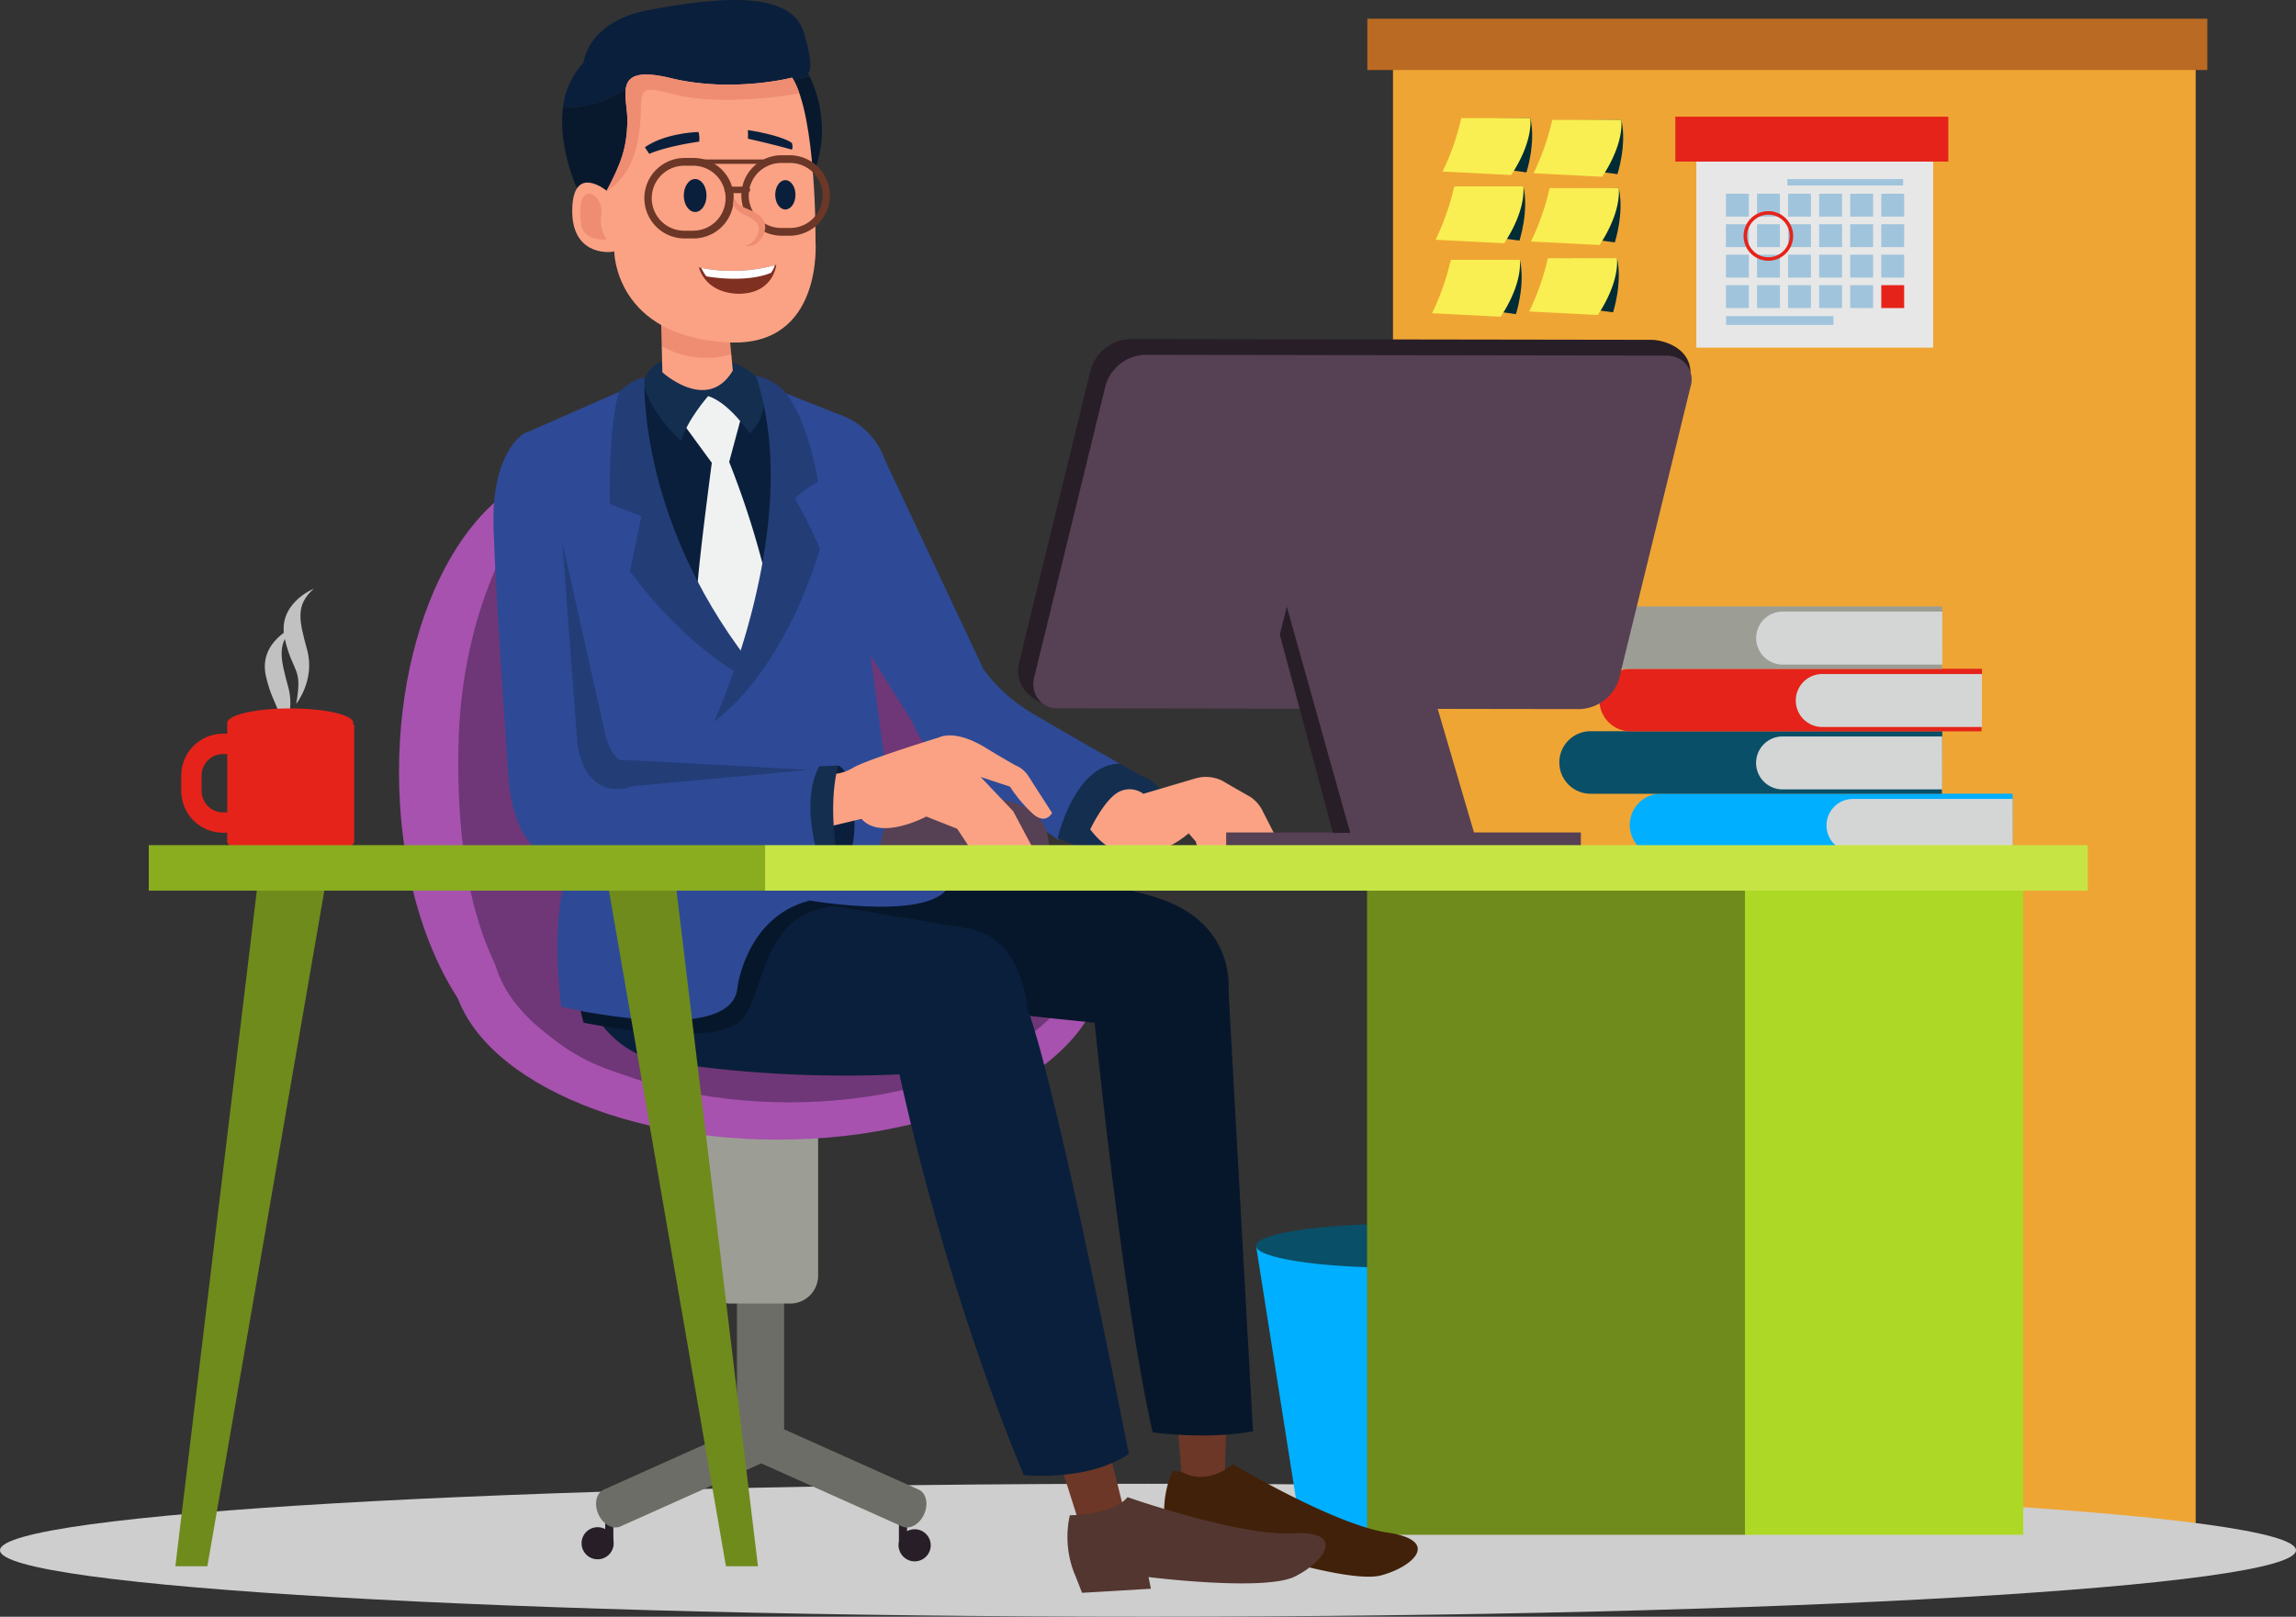<svg xmlns="http://www.w3.org/2000/svg" xmlns:xlink="http://www.w3.org/1999/xlink" width="544.884" height="383.756" viewBox="0 0 544.884 383.756">
  <rect x="0" y="0" width="544.884" height="383.756" fill="#333333" stroke="none"/>
  <defs>
    <clipPath id="clip-path">
      <path id="Trazado_19872" data-name="Trazado 19872" d="M213.226,190.925A38.479,38.479,0,0,0,231.6,190.3s-.552,6.473-8.271,6.853C223.331,197.154,215.51,197.846,213.226,190.925Z" transform="translate(-213.226 -190.301)" fill="none"/>
    </clipPath>
  </defs>
  <g id="Grupo_13402" data-name="Grupo 13402" transform="translate(-65.946 -134.478)">
    <g id="Grupo_13405" data-name="Grupo 13405" transform="translate(108.959 274.215)">
      <g id="Grupo_13402-2" data-name="Grupo 13402" transform="translate(19.836)">
        <path id="Trazado_19818" data-name="Trazado 19818" d="M128.7,285.919s4.557-5.673,2.6-12.836-2.79-10.6,1.581-14.512c0,0-8.836,3.537-6.884,11.907S130.286,277.083,128.7,285.919Z" transform="translate(-121.26 -258.571)" fill="#c1c1c1"/>
        <path id="Trazado_19819" data-name="Trazado 19819" d="M124.739,293.849s4.557-5.673,2.6-12.838-2.789-10.6,1.581-14.508c0,0-8.836,3.535-6.882,11.906S126.321,285.013,124.739,293.849Z" transform="translate(-121.76 -257.571)" fill="#c1c1c1"/>
      </g>
      <g id="Grupo_13404" data-name="Grupo 13404" transform="translate(0 28.414)">
        <g id="Grupo_13403" data-name="Grupo 13403" transform="translate(0 5.994)">
          <path id="Trazado_19820" data-name="Trazado 19820" d="M120.421,312.644h-6.3a9.943,9.943,0,0,1-9.976-9.889v-3.737a9.945,9.945,0,0,1,9.976-9.89h6.3a9.945,9.945,0,0,1,9.976,9.89v3.737A9.943,9.943,0,0,1,120.421,312.644Zm-6.3-18.684a5.106,5.106,0,0,0-5.144,5.057v3.737a5.106,5.106,0,0,0,5.144,5.058h6.3a5.108,5.108,0,0,0,5.145-5.058v-3.737a5.108,5.108,0,0,0-5.145-5.057Z" transform="translate(-104.144 -289.127)" fill="#e5231a"/>
        </g>
        <path id="Trazado_19821" data-name="Trazado 19821" d="M143.755,287.21c0-1.859-6.7-3.406-14.961-3.406s-14.962,1.568-14.962,3.429c0,.125.037.435.1.435h-.1v27.9h0c.828,2.231,7.261,2.992,14.962,2.992s14.347-.761,15.175-2.992h0v-27.9h-.312C143.717,287.668,143.755,287.338,143.755,287.21Z" transform="translate(-102.923 -283.804)" fill="#e5231a"/>
      </g>
    </g>
    <g id="Grupo_13406" data-name="Grupo 13406" transform="translate(396.531 145.563)">
      <rect id="Rectángulo_3174" data-name="Rectángulo 3174" width="190.489" height="351.072" fill="#efa534"/>
    </g>
    <g id="Grupo_13407" data-name="Grupo 13407" transform="translate(390.437 138.918)">
      <rect id="Rectángulo_3175" data-name="Rectángulo 3175" width="199.351" height="12.182" transform="translate(0)" fill="#ba6a22"/>
    </g>
    <g id="Grupo_13408" data-name="Grupo 13408" transform="translate(346.284 446.885)">
      <path id="Trazado_19822" data-name="Trazado 19822" d="M314.9,412.949l1.037,13.5s4.359,3.114,10.383-.417l.414-14.12Z" transform="translate(-314.9 -411.911)" fill="#281e27"/>
    </g>
    <g id="Grupo_13409" data-name="Grupo 13409" transform="translate(339.109 439.377)">
      <path id="Trazado_19823" data-name="Trazado 19823" d="M317.882,405.243l10.52,14.438a14.194,14.194,0,0,1-8.952,6.56l-10.922-13.185Z" transform="translate(-308.528 -405.243)" fill="#564054"/>
    </g>
    <g id="Grupo_13410" data-name="Grupo 13410" transform="translate(65.946 486.669)">
      <path id="Trazado_19824" data-name="Trazado 19824" d="M610.83,463.022c0,8.719-121.976,15.784-272.441,15.784S65.946,471.741,65.946,463.022s121.976-15.781,272.443-15.781S610.83,454.306,610.83,463.022Z" transform="translate(-65.946 -447.241)" fill="#cecece"/>
    </g>
    <g id="Grupo_13413" data-name="Grupo 13413" transform="translate(203.966 494.56)">
      <g id="Grupo_13411" data-name="Grupo 13411" transform="translate(0 2.422)">
        <path id="Trazado_19825" data-name="Trazado 19825" d="M196.129,460.207a3.807,3.807,0,1,1-3.807-3.807A3.809,3.809,0,0,1,196.129,460.207Z" transform="translate(-188.515 -456.4)" fill="#281e27"/>
      </g>
      <g id="Grupo_13412" data-name="Grupo 13412" transform="translate(5.607)">
        <path id="Trazado_19826" data-name="Trazado 19826" d="M195.432,460.892a.971.971,0,0,1-.97.972h0a.971.971,0,0,1-.968-.972v-5.677a.968.968,0,0,1,.968-.966h0a.968.968,0,0,1,.97.966Z" transform="translate(-193.494 -454.249)" fill="#281e27"/>
      </g>
    </g>
    <g id="Grupo_13416" data-name="Grupo 13416" transform="translate(279.207 495.044)">
      <g id="Grupo_13414" data-name="Grupo 13414" transform="translate(0 2.423)">
        <path id="Trazado_19827" data-name="Trazado 19827" d="M255.332,460.638a3.808,3.808,0,1,0,3.807-3.808A3.807,3.807,0,0,0,255.332,460.638Z" transform="translate(-255.332 -456.83)" fill="#281e27"/>
      </g>
      <g id="Grupo_13415" data-name="Grupo 13415" transform="translate(0.069)">
        <path id="Trazado_19828" data-name="Trazado 19828" d="M255.393,461.322a.969.969,0,0,0,.971.971h0a.97.97,0,0,0,.968-.971v-5.673a.97.97,0,0,0-.968-.971h0a.97.97,0,0,0-.971.971Z" transform="translate(-255.393 -454.678)" fill="#281e27"/>
      </g>
    </g>
    <g id="Grupo_13417" data-name="Grupo 13417" transform="translate(240.837 439.597)">
      <rect id="Rectángulo_3176" data-name="Rectángulo 3176" width="11.194" height="34.67" fill="#6c6d66"/>
    </g>
    <g id="Grupo_13418" data-name="Grupo 13418" transform="translate(207.408 471.16)">
      <path id="Trazado_19829" data-name="Trazado 19829" d="M235.8,436.627c1.083,2.418.506,5.032-1.29,5.837l-37.183,16.652c-1.8.805-4.129-.5-5.214-2.919h0c-1.082-2.421-.5-5.031,1.293-5.836l37.18-16.656c1.8-.805,4.132.5,5.214,2.921Z" transform="translate(-191.572 -433.468)" fill="#6c6d66"/>
    </g>
    <g id="Grupo_13419" data-name="Grupo 13419" transform="translate(241.023 471.16)">
      <path id="Trazado_19830" data-name="Trazado 19830" d="M221.969,436.627c-1.083,2.418-.5,5.032,1.292,5.837l37.18,16.652c1.8.805,4.132-.5,5.215-2.919h0c1.083-2.421.506-5.031-1.292-5.836l-37.18-16.656c-1.8-.805-4.132.5-5.215,2.921Z" transform="translate(-221.423 -433.468)" fill="#6c6d66"/>
    </g>
    <g id="Grupo_13420" data-name="Grupo 13420" transform="translate(232.692 398.625)">
      <path id="Rectángulo_3177" data-name="Rectángulo 3177" d="M6.639,0H20.772A6.638,6.638,0,0,1,27.41,6.638V38.629a6.638,6.638,0,0,1-6.638,6.638H6.639A6.639,6.639,0,0,1,0,38.628V6.639A6.639,6.639,0,0,1,6.639,0Z" fill="#9c9e95"/>
    </g>
    <g id="Grupo_13426" data-name="Grupo 13426" transform="translate(160.637 230.424)">
      <g id="Grupo_13423" data-name="Grupo 13423" transform="translate(0 15.367)">
        <g id="Grupo_13421" data-name="Grupo 13421">
          <path id="Trazado_19831" data-name="Trazado 19831" d="M233.651,305.316c0,39.759-18.719,71.987-41.807,71.987s-41.807-32.228-41.807-71.987,18.717-71.986,41.807-71.986S233.651,265.557,233.651,305.316Z" transform="translate(-150.036 -233.33)" fill="#a752af"/>
        </g>
        <g id="Grupo_13422" data-name="Grupo 13422" transform="translate(12.459 75.585)">
          <path id="Trazado_19832" data-name="Trazado 19832" d="M238.485,384.068c-42.74,0-77.385-18.716-77.385-41.808s34.646-41.806,77.385-41.806,77.385,18.719,77.385,41.806S281.224,384.068,238.485,384.068Z" transform="translate(-161.1 -300.453)" fill="#a752af"/>
        </g>
      </g>
      <g id="Grupo_13424" data-name="Grupo 13424" transform="translate(22.011 88.46)">
        <path id="Trazado_19833" data-name="Trazado 19833" d="M310.787,336.863c0,21.331-31.609,38.626-70.6,38.626s-70.6-17.3-70.6-38.626,31.61-38.623,70.6-38.623S310.787,315.533,310.787,336.863Z" transform="translate(-169.583 -298.24)" fill="#6f3777"/>
      </g>
      <g id="Grupo_13425" data-name="Grupo 13425" transform="translate(14.07)">
        <path id="Trazado_19834" data-name="Trazado 19834" d="M279.282,300.46c0,44.612-26.125,80.776-58.35,80.776S161.2,364.071,162.581,300.46c.971-44.6,26.125-80.777,58.351-80.777S279.282,255.849,279.282,300.46Z" transform="translate(-162.531 -219.683)" fill="#6f3777"/>
      </g>
    </g>
    <g id="Grupo_13427" data-name="Grupo 13427" transform="translate(264.879 232.778)">
      <path id="Trazado_19835" data-name="Trazado 19835" d="M309.487,304.785c-6.312-3.583-16.945-9.651-21.61-12.48a38.276,38.276,0,0,1-10.8-9.966l-23.361-49.63a17.565,17.565,0,0,0-11.11-10.936l.416,45.684,17.166,27.411a19.4,19.4,0,0,0,9.691,10.52l24.987,17.48C295.963,318.666,300.059,304.727,309.487,304.785Z" transform="translate(-242.608 -221.773)" fill="#2e4a96"/>
    </g>
    <g id="Grupo_13428" data-name="Grupo 13428" transform="translate(190.123 224.61)">
      <path id="Trazado_19836" data-name="Trazado 19836" d="M176.221,227.394,205.5,214.52l25.542.277,19.934,7.891L265.1,328.106l-74.755-.207Z" transform="translate(-176.221 -214.52)" fill="#2e4a96"/>
    </g>
    <g id="Grupo_13429" data-name="Grupo 13429" transform="translate(452.718 322.867)">
      <path id="Trazado_19837" data-name="Trazado 19837" d="M416.844,301.777a7.424,7.424,0,1,0,0,14.848H500.2l.1-14.848Z" transform="translate(-409.419 -301.777)" fill="#00afff"/>
    </g>
    <g id="Grupo_13430" data-name="Grupo 13430" transform="translate(499.414 324.113)">
      <path id="Trazado_19838" data-name="Trazado 19838" d="M457.17,302.883a6.283,6.283,0,0,0,0,12.567h37.886V302.883Z" transform="translate(-450.887 -302.883)" fill="#d4d6d6"/>
    </g>
    <g id="Grupo_13431" data-name="Grupo 13431" transform="translate(364.033 429.772)">
      <path id="Trazado_19839" data-name="Trazado 19839" d="M330.662,397.128l9.518,60.358s19.658,16.06,48.175.829l8.654-61.6Z" transform="translate(-330.662 -396.714)" fill="#00afff"/>
    </g>
    <g id="Grupo_13432" data-name="Grupo 13432" transform="translate(364.033 424.996)">
      <path id="Trazado_19840" data-name="Trazado 19840" d="M397.11,397.663c0,2.866-14.873,5.191-33.222,5.191s-33.226-2.325-33.226-5.191,14.873-5.191,33.226-5.191S397.11,394.8,397.11,397.663Z" transform="translate(-330.662 -392.472)" fill="#094f68"/>
    </g>
    <g id="Grupo_13433" data-name="Grupo 13433" transform="translate(390.375 341.802)">
      <rect id="Rectángulo_3178" data-name="Rectángulo 3178" width="89.701" height="156.977" fill="#6f8b1c"/>
    </g>
    <g id="Grupo_13434" data-name="Grupo 13434" transform="translate(342.22 482.048)">
      <path id="Trazado_19841" data-name="Trazado 19841" d="M313.342,444.614s9.9,2.013,14.284-1.477c0,0,24.07,14.356,36.686,16.211s6.274,8.058-1.5,10.15-34.077-6.78-34.077-6.78l-.007,2.822-16.2-2.3-.721-4.1A23.61,23.61,0,0,1,313.342,444.614Z" transform="translate(-311.291 -443.137)" fill="#42210a"/>
    </g>
    <g id="Grupo_13435" data-name="Grupo 13435" transform="translate(345.242 469.226)">
      <path id="Trazado_19842" data-name="Trazado 19842" d="M313.975,432.789l1.037,13.5s4.359,3.115,10.381-.413l.416-14.121Z" transform="translate(-313.975 -431.751)" fill="#6c3727"/>
    </g>
    <g id="Grupo_13436" data-name="Grupo 13436" transform="translate(316.584 475.872)">
      <path id="Trazado_19843" data-name="Trazado 19843" d="M288.525,440.559l5.4,17.026a14.2,14.2,0,0,0,10.592-3.323l-4.153-16.609Z" transform="translate(-288.525 -437.653)" fill="#6c3727"/>
    </g>
    <g id="Grupo_13437" data-name="Grupo 13437" transform="translate(249.097 340.481)">
      <path id="Trazado_19844" data-name="Trazado 19844" d="M274.485,350.848s21.8,2.492,30.733,3.324c0,0,6.574,65.687,13.775,97.252,0,0,13.013,1.8,23.808-.276l-5.812-104.66s1.66-14.12-13.705-20.763-56.483-8.307-56.483-8.307l-35.3.83-2.906,14.536Z" transform="translate(-228.593 -317.419)" fill="#07172b"/>
    </g>
    <g id="Grupo_13438" data-name="Grupo 13438" transform="translate(205.074 346.514)">
      <path id="Trazado_19845" data-name="Trazado 19845" d="M189.5,346.646a23.34,23.34,0,0,0,16.2,15.781,284.219,284.219,0,0,0,58.144,3.322s9.967,48.177,29.486,95.107c0,0,14.951,1.662,24.918-4.984,0,0-16.611-85.554-24.088-105.9,0,0-.967-16.612-13.981-18.828s-47.9-8.03-47.9-8.03S199.327,318.126,189.5,346.646Z" transform="translate(-189.499 -322.776)" fill="#0a1f3c"/>
    </g>
    <g id="Grupo_13439" data-name="Grupo 13439" transform="translate(203.74 348.234)">
      <path id="Trazado_19846" data-name="Trazado 19846" d="M225.5,345.068c-1.093,11.155-26.545,7.45-37.189,5.4.207.937.437,1.882.711,2.834,0,0,31.979,6.647,37.793-1.038s4.154-24.915,22.427-26.788l.017-.305c-3.876-.4-6.592-.869-6.592-.869C227.44,328.177,225.5,345.068,225.5,345.068Z" transform="translate(-188.314 -324.304)" fill="#07172b"/>
    </g>
    <g id="Grupo_13440" data-name="Grupo 13440" transform="translate(198.243 342.697)">
      <path id="Trazado_19847" data-name="Trazado 19847" d="M185.418,319.387s-3.6,9.409-1.107,30.73c0,0,40.422,9.69,41.807-4.43,0,0,1.937-16.891,17.166-20.764,0,0,32.118,5.537,33.5-4.984Z" transform="translate(-183.432 -319.387)" fill="#2e4a96"/>
    </g>
    <g id="Grupo_13441" data-name="Grupo 13441" transform="translate(209.92 341.588)">
      <path id="Trazado_19848" data-name="Trazado 19848" d="M209.861,318.4,229.71,483.069h-7.6L193.8,319.509Z" transform="translate(-193.802 -318.402)" fill="#6f8b1c"/>
    </g>
    <g id="Grupo_13442" data-name="Grupo 13442" transform="translate(107.563 341.588)">
      <path id="Trazado_19849" data-name="Trazado 19849" d="M122.753,318.4,102.9,483.069h7.6l28.31-163.561Z" transform="translate(-102.904 -318.402)" fill="#6f8b1c"/>
    </g>
    <g id="Grupo_13443" data-name="Grupo 13443" transform="translate(480.076 341.802)">
      <rect id="Rectángulo_3179" data-name="Rectángulo 3179" width="66.031" height="156.977" transform="translate(0)" fill="#add826"/>
    </g>
    <g id="Grupo_13444" data-name="Grupo 13444" transform="translate(316.931 315.79)">
      <path id="Trazado_19850" data-name="Trazado 19850" d="M308.629,298.308s-2.013-1.135-4.969-2.816c-9.429-.059-13.732,13.431-14.827,17.631l7.752,3.186,17.581-4.571C317.9,301.217,308.629,298.308,308.629,298.308Z" transform="translate(-288.833 -295.492)" fill="#132e4f"/>
    </g>
    <g id="Grupo_13445" data-name="Grupo 13445" transform="translate(324.683 318.88)">
      <path id="Trazado_19851" data-name="Trazado 19851" d="M308.315,302.254l12.182-3.6a8.75,8.75,0,0,1,6.645.553c3.045,1.8,6.505,3.738,6.505,3.738a8.432,8.432,0,0,1,3.047,3.53l3.114,6.09-6.022.208-.485,1.176-1.59-.482-1.662,2.906-8.1.9-1.215-3.721-1.659-1.92s-13.534,12.214-23.362-.937c0,0,2.987-6.312,6.161-8.514A5.49,5.49,0,0,1,308.315,302.254Z" transform="translate(-295.717 -298.236)" fill="#fba284"/>
    </g>
    <g id="Grupo_13446" data-name="Grupo 13446" transform="translate(356.939 332.071)">
      <rect id="Rectángulo_3180" data-name="Rectángulo 3180" width="84.169" height="5.918" transform="translate(0)" fill="#564054"/>
    </g>
    <g id="Grupo_13447" data-name="Grupo 13447" transform="translate(274.845 323.632)">
      <path id="Trazado_19852" data-name="Trazado 19852" d="M251.459,314.044s.831-8.029,5.4-9.412,35.719-7.755,34.611,10.8Z" transform="translate(-251.459 -302.456)" fill="#564054"/>
    </g>
    <g id="Grupo_13448" data-name="Grupo 13448" transform="translate(261.659 316.185)">
      <path id="Trazado_19853" data-name="Trazado 19853" d="M246.394,302.382s1.661,12.255-1.454,15.472l-2.906.208s-1.868-2.078-2.285-12.043l1.385-7.858,1.834-2.319S245.252,296.395,246.394,302.382Z" transform="translate(-239.749 -295.843)" fill="#0a1f3c"/>
    </g>
    <g id="Grupo_13449" data-name="Grupo 13449" transform="translate(261.141 309.036)">
      <path id="Trazado_19854" data-name="Trazado 19854" d="M240.536,298.652a10.168,10.168,0,0,0,6.09-1.524c3.323-1.939,20.455-7.2,20.455-7.2s3.627-1.974,10.9,2.492c3.945,2.423,7.06,4.153,7.06,4.153a6.645,6.645,0,0,1,3.184,2.7l5.537,8.618s-1.489,3.01-4.672.1a33.476,33.476,0,0,1-5.3-6.335l-6.956-2.283,7.718,8.132,5.674,10.662-14.4.413-4.568-6.921-7.337-2.909s-10.8,5.815-15.366.554l-9.275,2.214Z" transform="translate(-239.289 -289.494)" fill="#fba284"/>
    </g>
    <g id="Grupo_13450" data-name="Grupo 13450" transform="translate(217.505 225.44)">
      <path id="Trazado_19855" data-name="Trazado 19855" d="M203.474,215.257l-2.8,1.35s-3.425,32.29,24.607,65.1c0,0,15.989-39.246,5.815-63.126Z" transform="translate(-200.538 -215.257)" fill="#0a1f3c"/>
    </g>
    <g id="Grupo_13451" data-name="Grupo 13451" transform="translate(227.812 227.517)">
      <path id="Trazado_19856" data-name="Trazado 19856" d="M209.691,224.265l7.06,9.656s-3.5,26.3-3.5,31.147L224.608,281.4l6.092-15.571a205.957,205.957,0,0,0-9.829-32.119l2.906-10.8-5.121-5.815-3.184.416-3.045.693Z" transform="translate(-209.691 -217.101)" fill="#f0f2f1"/>
    </g>
    <g id="Grupo_13452" data-name="Grupo 13452" transform="translate(218.442 219.23)">
      <path id="Trazado_19857" data-name="Trazado 19857" d="M216.936,219s-5.122,5.814-6.368,10.659c0,0-7.121-6.014-9.2-14.042,0,0,2.276-5.2,5.875-5.062,0,0,15.523-4.014,22.859,5.814,0,0,1.506,7.2-3.34,11.49C226.764,227.858,222.057,220.66,216.936,219Z" transform="translate(-201.37 -209.742)" fill="#132e4f"/>
    </g>
    <g id="Grupo_13453" data-name="Grupo 13453" transform="translate(222.986 216.615)">
      <path id="Trazado_19858" data-name="Trazado 19858" d="M205.405,207.42l.154,6.229s10.694,9.76,16.716-.416l-.366-3.878A47.813,47.813,0,0,1,205.405,207.42Z" transform="translate(-205.405 -207.42)" fill="#fba284"/>
    </g>
    <g id="Grupo_13454" data-name="Grupo 13454" transform="translate(222.829 210.282)">
      <path id="Trazado_19859" data-name="Trazado 19859" d="M221.927,210.065l-.673-7.127L205.266,201.8l.157,6.333A21.191,21.191,0,0,0,221.927,210.065Z" transform="translate(-205.266 -201.796)" fill="#ee8d72"/>
    </g>
    <g id="Grupo_13455" data-name="Grupo 13455" transform="translate(253.25 152.617)">
      <path id="Trazado_19860" data-name="Trazado 19860" d="M237.107,150.586a23.722,23.722,0,0,0-4.826,1.392l4.672,23.92C243.027,164.287,238.534,153.468,237.107,150.586Z" transform="translate(-232.281 -150.586)" fill="#08192d"/>
    </g>
    <g id="Grupo_13456" data-name="Grupo 13456" transform="translate(199.588 134.478)">
      <path id="Trazado_19861" data-name="Trazado 19861" d="M242.026,143.21c-2.356-11.866-22.218-9.067-36.962-6.368s-15.575,12.46-15.575,12.46a18.662,18.662,0,0,0-4.862,10.474c8.376,1.145,16.7-5.352,16.7-5.352l21.457,7.891,10.136,20.86a57.545,57.545,0,0,0,9.66-4.526c.135-.241.254-.481.381-.721l-4.672-23.92a23.722,23.722,0,0,1,4.826-1.392c-.24-.486-.4-.754-.4-.754C244.311,150.547,242.026,143.21,242.026,143.21Zm-2.352,1.522.055.015C239.645,145.039,239.673,144.732,239.673,144.732Z" transform="translate(-184.627 -134.478)" fill="#0a1f3c"/>
    </g>
    <g id="Grupo_13457" data-name="Grupo 13457" transform="translate(199.343 154.423)">
      <path id="Trazado_19862" data-name="Trazado 19862" d="M201.354,152.19s-8.324,6.5-16.7,5.352c-1.454,10.324,4.032,21.089,4.032,21.089,16.584,9.677,33.864,6.161,44.26,2.311l-10.136-20.86Z" transform="translate(-184.409 -152.19)" fill="#08192d"/>
    </g>
    <g id="Grupo_13458" data-name="Grupo 13458" transform="translate(201.745 152.164)">
      <path id="Trazado_19863" data-name="Trazado 19863" d="M194.717,177.777s-7.891-6.506-8.168,4.291,8.306,10.521,9.968,10.106c0,0,.054,20.337,27.272,21.6,22.46,1.038,20.488-24.088,20.488-24.088s.278-29.626-5.537-38.762c0,0-14.191,3.668-28.725.137s-10.176,4.361-10.383,10.591S198.108,171.271,194.717,177.777Z" transform="translate(-186.542 -150.184)" fill="#fba284"/>
    </g>
    <g id="Grupo_13459" data-name="Grupo 13459" transform="translate(254.63 144.732)">
      <path id="Trazado_19864" data-name="Trazado 19864" d="M233.567,143.6l-.055-.015S233.483,143.891,233.567,143.6Z" transform="translate(-233.507 -143.584)" fill="none"/>
    </g>
    <g id="Grupo_13460" data-name="Grupo 13460" transform="translate(254.63 144.732)">
      <path id="Trazado_19865" data-name="Trazado 19865" d="M233.567,143.6l-.055-.015S233.483,143.891,233.567,143.6Z" transform="translate(-233.507 -143.584)" fill="#3b241f"/>
    </g>
    <g id="Grupo_13461" data-name="Grupo 13461" transform="translate(231.793 197.338)">
      <path id="Trazado_19866" data-name="Trazado 19866" d="M213.226,190.925A38.479,38.479,0,0,0,231.6,190.3s-.552,6.473-8.271,6.853C223.331,197.154,215.51,197.846,213.226,190.925Z" transform="translate(-213.226 -190.301)" fill="#7f3021"/>
    </g>
    <g id="Grupo_13462" data-name="Grupo 13462" transform="translate(218.987 165.81)">
      <path id="Trazado_19867" data-name="Trazado 19867" d="M201.854,165.935l1.038,1.56s3.427-1.663,11.836-2.908a5.188,5.188,0,0,0-.155-2.285S206.786,162.457,201.854,165.935Z" transform="translate(-201.854 -162.302)" fill="#0a1f3c"/>
    </g>
    <g id="Grupo_13463" data-name="Grupo 13463" transform="translate(243.421 165.359)">
      <path id="Trazado_19868" data-name="Trazado 19868" d="M223.553,161.9a15.165,15.165,0,0,1,.017,2.042s6.351,1.419,10.434,2.6c0,0,.347-.483,0-1.591C234,164.948,231.929,163.218,223.553,161.9Z" transform="translate(-223.553 -161.902)" fill="#0a1f3c"/>
    </g>
    <g id="Grupo_13464" data-name="Grupo 13464" transform="translate(228.22 176.973)">
      <path id="Trazado_19869" data-name="Trazado 19869" d="M215.451,176.128c0,2.16-1.208,3.912-2.7,3.912s-2.7-1.752-2.7-3.912,1.208-3.912,2.7-3.912S215.451,173.968,215.451,176.128Z" transform="translate(-210.053 -172.216)" fill="#0a1f3c"/>
    </g>
    <g id="Grupo_13465" data-name="Grupo 13465" transform="translate(249.919 177.235)">
      <path id="Trazado_19870" data-name="Trazado 19870" d="M234.134,175.933c0,1.924-1.077,3.485-2.405,3.485s-2.405-1.561-2.405-3.485,1.077-3.485,2.405-3.485S234.134,174.008,234.134,175.933Z" transform="translate(-229.323 -172.448)" fill="#0a1f3c"/>
    </g>
    <g id="Grupo_13468" data-name="Grupo 13468" transform="translate(231.793 197.338)">
      <g id="Grupo_13467" data-name="Grupo 13467" clip-path="url(#clip-path)">
        <g id="Grupo_13466" data-name="Grupo 13466" transform="translate(0.181 -1.116)">
          <path id="Trazado_19871" data-name="Trazado 19871" d="M213.387,190.245a12.07,12.07,0,0,0,1.592,2.906s9.05,1.739,15.349-.822a5.57,5.57,0,0,0,1.124-3.019Z" transform="translate(-213.387 -189.31)" fill="#fff"/>
        </g>
      </g>
    </g>
    <g id="Grupo_13469" data-name="Grupo 13469" transform="translate(203.642 180.482)">
      <path id="Trazado_19873" data-name="Trazado 19873" d="M188.483,182.636s-1-5.64.968-6.991,4.309,1.92,3.737,4.931a8.038,8.038,0,0,0,1.3,5.607S189.072,186.668,188.483,182.636Z" transform="translate(-188.227 -175.332)" fill="#ee8d72"/>
    </g>
    <g id="Grupo_13470" data-name="Grupo 13470" transform="translate(209.92 152.164)">
      <path id="Trazado_19874" data-name="Trazado 19874" d="M201.415,164.626c1.524-10.383-1.8-12.46,8.584-9.691,9.286,2.476,24.764.744,29.516-.342a18.037,18.037,0,0,0-1.691-3.672s-14.191,3.668-28.725.137-10.176,4.361-10.383,10.591-1.524,9.622-4.914,16.129C193.8,177.777,199.892,175.009,201.415,164.626Z" transform="translate(-193.802 -150.184)" fill="#ee8d72"/>
    </g>
    <g id="Grupo_13471" data-name="Grupo 13471" transform="translate(210.65 224.091)">
      <path id="Trazado_19875" data-name="Trazado 19875" d="M202.684,214.059S200.849,246.9,227.36,281.3l1.384,1.591L227.5,285.8s-14.12-6.646-28.241-25.751l2.7-13.081-7.476-2.906s-.449-17.963,2.147-26.581C196.628,217.484,199.983,214.266,202.684,214.059Z" transform="translate(-194.451 -214.059)" fill="#233d77"/>
    </g>
    <g id="Grupo_13472" data-name="Grupo 13472" transform="translate(235.391 223.641)">
      <path id="Trazado_19876" data-name="Trazado 19876" d="M216.422,295.82s21.8-47,9.9-82.161a14.388,14.388,0,0,1,5.884,2.786s5.814,4.62,8.93,22.479a18.346,18.346,0,0,0-5.5,3.946,113.16,113.16,0,0,1,5.917,11.837S234.28,282.115,216.422,295.82Z" transform="translate(-216.422 -213.659)" fill="#233d77"/>
    </g>
    <g id="Grupo_13473" data-name="Grupo 13473" transform="translate(183.035 236.771)">
      <path id="Trazado_19877" data-name="Trazado 19877" d="M247.271,304.913l-47.621,1.9s-5.607,1.245-6.853-9.136l-4.153-52.536-.207-5.607c-1.558-18.9-11.422-13.5-11.422-13.5s-7.613,4.43-7.059,22.15,3.6,60.081,3.6,60.081,1.108,18.274,11.629,17.719c8.634-.454,47.506-1.607,61.181-2.006C243.932,313.659,245.669,307.805,247.271,304.913Z" transform="translate(-169.926 -225.319)" fill="#2e4a96"/>
    </g>
    <g id="Grupo_13474" data-name="Grupo 13474" transform="translate(258.266 316.185)">
      <path id="Trazado_19878" data-name="Trazado 19878" d="M243.348,295.843l-4.5.179c-1.6,2.893-3.339,8.746-.906,19.064,2.991-.088,4.782-.139,4.782-.139S241.064,303.941,243.348,295.843Z" transform="translate(-236.735 -295.843)" fill="#132e4f"/>
    </g>
    <g id="Grupo_13475" data-name="Grupo 13475" transform="translate(319.231 489.851)">
      <path id="Trazado_19879" data-name="Trazado 19879" d="M291.483,454.362s10.105,0,13.7-4.295c0,0,26.44,9.278,39.178,8.584s7.751,6.646.554,10.245-34.747.138-34.747.138l.552,2.768-16.334.968-1.524-3.875A23.6,23.6,0,0,1,291.483,454.362Z" transform="translate(-290.876 -450.067)" fill="#533630"/>
    </g>
    <g id="Grupo_13476" data-name="Grupo 13476" transform="translate(436 308.039)">
      <path id="Trazado_19880" data-name="Trazado 19880" d="M402,288.609a7.424,7.424,0,1,0,0,14.848h83.355l.1-14.848Z" transform="translate(-394.572 -288.609)" fill="#094f68"/>
    </g>
    <g id="Grupo_13477" data-name="Grupo 13477" transform="translate(482.698 309.285)">
      <path id="Trazado_19881" data-name="Trazado 19881" d="M442.325,289.715a6.282,6.282,0,1,0,0,12.565h37.888V289.715Z" transform="translate(-436.042 -289.715)" fill="#d4d6d6"/>
    </g>
    <g id="Grupo_13478" data-name="Grupo 13478" transform="translate(445.425 293.225)">
      <path id="Trazado_19882" data-name="Trazado 19882" d="M410.365,275.453a7.425,7.425,0,0,0,0,14.849h83.356l.1-14.849Z" transform="translate(-402.942 -275.453)" fill="#e5231a"/>
    </g>
    <g id="Grupo_13479" data-name="Grupo 13479" transform="translate(492.118 294.47)">
      <path id="Trazado_19883" data-name="Trazado 19883" d="M450.694,276.559a6.283,6.283,0,1,0,0,12.567h37.885V276.559Z" transform="translate(-444.408 -276.559)" fill="#d4d6d6"/>
    </g>
    <g id="Grupo_13480" data-name="Grupo 13480" transform="translate(436.018 278.41)">
      <path id="Trazado_19884" data-name="Trazado 19884" d="M402.016,262.3a7.423,7.423,0,1,0,0,14.846h83.352l.1-14.846Z" transform="translate(-394.588 -262.297)" fill="#9c9e95"/>
    </g>
    <g id="Grupo_13481" data-name="Grupo 13481" transform="translate(482.716 279.655)">
      <path id="Trazado_19885" data-name="Trazado 19885" d="M442.341,263.4a6.282,6.282,0,1,0,0,12.565h37.884V263.4Z" transform="translate(-436.058 -263.402)" fill="#d4d6d6"/>
    </g>
    <g id="Grupo_13482" data-name="Grupo 13482" transform="translate(307.564 214.956)">
      <path id="Trazado_19886" data-name="Trazado 19886" d="M287.32,286.2l16.543-67.142c.991-4.049,5.9-3.052,10.108-3.046l121.18-3.945c.837,0,4.237,1.575,4.932,1.816-.052-5.815-6.342-7.751-9.343-7.755l-123.6-.186a10.125,10.125,0,0,0-9.412,7.321L280.8,282.513c-.794,3.245-.325,7.635,6.5,10.335A27.233,27.233,0,0,1,287.32,286.2Z" transform="translate(-280.515 -205.946)" fill="#281e27"/>
    </g>
    <g id="Grupo_13483" data-name="Grupo 13483" transform="translate(311.175 218.693)">
      <path id="Trazado_19887" data-name="Trazado 19887" d="M436.166,209.829a7.024,7.024,0,0,0-2.3-.378l-123.6-.186a10.125,10.125,0,0,0-9.413,7.321l-16.929,69.246a6.5,6.5,0,0,0,0,3.231,5.7,5.7,0,0,0,5.831,4.114l123.6.186a10.123,10.123,0,0,0,9.409-7.322l16.934-69.245A5.591,5.591,0,0,0,436.166,209.829Z" transform="translate(-283.721 -209.265)" fill="#564054"/>
    </g>
    <g id="Grupo_13484" data-name="Grupo 13484" transform="translate(372.028 283.308)">
      <path id="Trazado_19888" data-name="Trazado 19888" d="M381.508,315.5l-29.41.015-14.336-48.848,29.41-.015Z" transform="translate(-337.762 -266.647)" fill="#564054"/>
    </g>
    <g id="Grupo_13485" data-name="Grupo 13485" transform="translate(369.673 278.462)">
      <path id="Trazado_19889" data-name="Trazado 19889" d="M352.362,316.053h-4.094l-12.6-47.067,1.662-6.643Z" transform="translate(-335.671 -262.343)" fill="#281e27"/>
    </g>
    <g id="Grupo_13486" data-name="Grupo 13486" transform="translate(468.517 163.836)">
      <rect id="Rectángulo_3181" data-name="Rectángulo 3181" width="56.204" height="53.16" fill="#e7e7e7"/>
    </g>
    <g id="Grupo_13487" data-name="Grupo 13487" transform="translate(463.535 162.175)">
      <rect id="Rectángulo_3182" data-name="Rectángulo 3182" width="64.786" height="10.66" transform="translate(0)" fill="#e5231a"/>
    </g>
    <g id="Grupo_13492" data-name="Grupo 13492" transform="translate(475.549 180.466)">
      <g id="Grupo_13488" data-name="Grupo 13488">
        <rect id="Rectángulo_3183" data-name="Rectángulo 3183" width="5.436" height="5.433" fill="#a0c4dc"/>
      </g>
      <g id="Grupo_13489" data-name="Grupo 13489" transform="translate(0 7.234)">
        <rect id="Rectángulo_3184" data-name="Rectángulo 3184" width="5.436" height="5.433" fill="#a0c4dc"/>
      </g>
      <g id="Grupo_13490" data-name="Grupo 13490" transform="translate(0 14.467)">
        <rect id="Rectángulo_3185" data-name="Rectángulo 3185" width="5.436" height="5.434" fill="#a0c4dc"/>
      </g>
      <g id="Grupo_13491" data-name="Grupo 13491" transform="translate(0 21.7)">
        <rect id="Rectángulo_3186" data-name="Rectángulo 3186" width="5.436" height="5.433" fill="#a0c4dc"/>
      </g>
    </g>
    <g id="Grupo_13497" data-name="Grupo 13497" transform="translate(482.922 180.466)">
      <g id="Grupo_13493" data-name="Grupo 13493" transform="translate(0)">
        <rect id="Rectángulo_3187" data-name="Rectángulo 3187" width="5.436" height="5.433" fill="#a0c4dc"/>
      </g>
      <g id="Grupo_13494" data-name="Grupo 13494" transform="translate(0 7.234)">
        <rect id="Rectángulo_3188" data-name="Rectángulo 3188" width="5.436" height="5.433" fill="#a0c4dc"/>
      </g>
      <g id="Grupo_13495" data-name="Grupo 13495" transform="translate(0 14.467)">
        <rect id="Rectángulo_3189" data-name="Rectángulo 3189" width="5.436" height="5.434" fill="#a0c4dc"/>
      </g>
      <g id="Grupo_13496" data-name="Grupo 13496" transform="translate(0 21.7)">
        <rect id="Rectángulo_3190" data-name="Rectángulo 3190" width="5.436" height="5.433" fill="#a0c4dc"/>
      </g>
    </g>
    <g id="Grupo_13502" data-name="Grupo 13502" transform="translate(490.295 180.466)">
      <g id="Grupo_13498" data-name="Grupo 13498" transform="translate(0)">
        <rect id="Rectángulo_3191" data-name="Rectángulo 3191" width="5.433" height="5.433" fill="#a0c4dc"/>
      </g>
      <g id="Grupo_13499" data-name="Grupo 13499" transform="translate(0 7.234)">
        <rect id="Rectángulo_3192" data-name="Rectángulo 3192" width="5.433" height="5.433" fill="#a0c4dc"/>
      </g>
      <g id="Grupo_13500" data-name="Grupo 13500" transform="translate(0 14.467)">
        <rect id="Rectángulo_3193" data-name="Rectángulo 3193" width="5.433" height="5.434" fill="#a0c4dc"/>
      </g>
      <g id="Grupo_13501" data-name="Grupo 13501" transform="translate(0 21.7)">
        <rect id="Rectángulo_3194" data-name="Rectángulo 3194" width="5.433" height="5.433" fill="#a0c4dc"/>
      </g>
    </g>
    <g id="Grupo_13507" data-name="Grupo 13507" transform="translate(497.666 180.466)">
      <g id="Grupo_13503" data-name="Grupo 13503" transform="translate(0)">
        <rect id="Rectángulo_3195" data-name="Rectángulo 3195" width="5.432" height="5.433" fill="#a0c4dc"/>
      </g>
      <g id="Grupo_13504" data-name="Grupo 13504" transform="translate(0 7.234)">
        <rect id="Rectángulo_3196" data-name="Rectángulo 3196" width="5.432" height="5.433" fill="#a0c4dc"/>
      </g>
      <g id="Grupo_13505" data-name="Grupo 13505" transform="translate(0 14.467)">
        <rect id="Rectángulo_3197" data-name="Rectángulo 3197" width="5.432" height="5.434" fill="#a0c4dc"/>
      </g>
      <g id="Grupo_13506" data-name="Grupo 13506" transform="translate(0 21.7)">
        <rect id="Rectángulo_3198" data-name="Rectángulo 3198" width="5.432" height="5.433" fill="#a0c4dc"/>
      </g>
    </g>
    <g id="Grupo_13512" data-name="Grupo 13512" transform="translate(505.038 180.466)">
      <g id="Grupo_13508" data-name="Grupo 13508">
        <rect id="Rectángulo_3199" data-name="Rectángulo 3199" width="5.433" height="5.433" fill="#a0c4dc"/>
      </g>
      <g id="Grupo_13509" data-name="Grupo 13509" transform="translate(0 7.234)">
        <rect id="Rectángulo_3200" data-name="Rectángulo 3200" width="5.433" height="5.433" fill="#a0c4dc"/>
      </g>
      <g id="Grupo_13510" data-name="Grupo 13510" transform="translate(0 14.467)">
        <rect id="Rectángulo_3201" data-name="Rectángulo 3201" width="5.433" height="5.434" fill="#a0c4dc"/>
      </g>
      <g id="Grupo_13511" data-name="Grupo 13511" transform="translate(0 21.7)">
        <rect id="Rectángulo_3202" data-name="Rectángulo 3202" width="5.433" height="5.433" fill="#a0c4dc"/>
      </g>
    </g>
    <g id="Grupo_13517" data-name="Grupo 13517" transform="translate(512.409 180.466)">
      <g id="Grupo_13513" data-name="Grupo 13513">
        <rect id="Rectángulo_3203" data-name="Rectángulo 3203" width="5.433" height="5.433" fill="#a0c4dc"/>
      </g>
      <g id="Grupo_13514" data-name="Grupo 13514" transform="translate(0 7.234)">
        <rect id="Rectángulo_3204" data-name="Rectángulo 3204" width="5.433" height="5.433" fill="#a0c4dc"/>
      </g>
      <g id="Grupo_13515" data-name="Grupo 13515" transform="translate(0 14.467)">
        <rect id="Rectángulo_3205" data-name="Rectángulo 3205" width="5.433" height="5.434" fill="#a0c4dc"/>
      </g>
      <g id="Grupo_13516" data-name="Grupo 13516" transform="translate(0 21.7)">
        <rect id="Rectángulo_3206" data-name="Rectángulo 3206" width="5.433" height="5.433" fill="#e5231a"/>
      </g>
    </g>
    <g id="Grupo_13519" data-name="Grupo 13519" transform="translate(479.73 184.602)">
      <g id="Grupo_13518" data-name="Grupo 13518">
        <path id="Trazado_19890" data-name="Trazado 19890" d="M439.29,190.757a5.883,5.883,0,1,1,5.884-5.884A5.889,5.889,0,0,1,439.29,190.757Zm0-10.935a5.052,5.052,0,1,0,5.055,5.052A5.057,5.057,0,0,0,439.29,179.822Z" transform="translate(-433.407 -178.991)" fill="#e5231a"/>
      </g>
    </g>
    <g id="Grupo_13520" data-name="Grupo 13520" transform="translate(475.577 209.521)">
      <rect id="Rectángulo_3207" data-name="Rectángulo 3207" width="25.474" height="2.076" fill="#a0c4dc"/>
    </g>
    <g id="Grupo_13521" data-name="Grupo 13521" transform="translate(490.114 176.988)">
      <rect id="Rectángulo_3208" data-name="Rectángulo 3208" width="27.479" height="1.523" fill="#a0c4dc"/>
    </g>
    <g id="Grupo_13524" data-name="Grupo 13524" transform="translate(408.297 162.522)">
      <g id="Grupo_13522" data-name="Grupo 13522" transform="translate(3.806)">
        <path id="Trazado_19891" data-name="Trazado 19891" d="M373.974,159.521l-.623,10.556,16.095,2.18s2.283-6.956.935-12.874Z" transform="translate(-373.351 -159.382)" fill="#002c35"/>
      </g>
      <g id="Grupo_13523" data-name="Grupo 13523">
        <path id="Trazado_19892" data-name="Trazado 19892" d="M374.4,159.382a58.154,58.154,0,0,1-4.429,12.667l16.267.831s5.05-7.06,4.568-13.5Z" transform="translate(-369.971 -159.382)" fill="#f9ef52"/>
      </g>
    </g>
    <g id="Grupo_13527" data-name="Grupo 13527" transform="translate(429.893 162.937)">
      <g id="Grupo_13525" data-name="Grupo 13525" transform="translate(3.806)">
        <path id="Trazado_19893" data-name="Trazado 19893" d="M393.154,159.89l-.625,10.556,16.093,2.18s2.288-6.957.937-12.874Z" transform="translate(-392.529 -159.751)" fill="#002c35"/>
      </g>
      <g id="Grupo_13526" data-name="Grupo 13526" transform="translate(0)">
        <path id="Trazado_19894" data-name="Trazado 19894" d="M393.58,159.751a58.24,58.24,0,0,1-4.431,12.666l16.268.831s5.05-7.059,4.567-13.5Z" transform="translate(-389.149 -159.751)" fill="#f9ef52"/>
      </g>
    </g>
    <g id="Grupo_13530" data-name="Grupo 13530" transform="translate(406.635 178.719)">
      <g id="Grupo_13528" data-name="Grupo 13528" transform="translate(3.806)">
        <path id="Trazado_19895" data-name="Trazado 19895" d="M372.5,173.9l-.624,10.556,16.1,2.18s2.283-6.957.932-12.874Z" transform="translate(-371.875 -173.766)" fill="#002c35"/>
      </g>
      <g id="Grupo_13529" data-name="Grupo 13529" transform="translate(0)">
        <path id="Trazado_19896" data-name="Trazado 19896" d="M372.925,173.766a58.2,58.2,0,0,1-4.43,12.667l16.267.83s5.052-7.06,4.568-13.5Z" transform="translate(-368.495 -173.766)" fill="#f9ef52"/>
      </g>
    </g>
    <g id="Grupo_13533" data-name="Grupo 13533" transform="translate(429.27 179.133)">
      <g id="Grupo_13531" data-name="Grupo 13531" transform="translate(3.807)">
        <path id="Trazado_19897" data-name="Trazado 19897" d="M392.6,174.273l-.622,10.556,16.094,2.181s2.285-6.957.935-12.875Z" transform="translate(-391.977 -174.134)" fill="#002c35"/>
      </g>
      <g id="Grupo_13532" data-name="Grupo 13532" transform="translate(0)">
        <path id="Trazado_19898" data-name="Trazado 19898" d="M393.025,174.134A58.173,58.173,0,0,1,388.6,186.8l16.267.83s5.053-7.06,4.568-13.5Z" transform="translate(-388.596 -174.134)" fill="#f9ef52"/>
      </g>
    </g>
    <g id="Grupo_13536" data-name="Grupo 13536" transform="translate(405.808 196.162)">
      <g id="Grupo_13534" data-name="Grupo 13534" transform="translate(3.806)">
        <path id="Trazado_19899" data-name="Trazado 19899" d="M371.763,189.395l-.623,10.555,16.093,2.182s2.283-6.957.934-12.875Z" transform="translate(-371.14 -189.256)" fill="#002c35"/>
      </g>
      <g id="Grupo_13535" data-name="Grupo 13535">
        <path id="Trazado_19900" data-name="Trazado 19900" d="M372.189,189.256a58.321,58.321,0,0,1-4.429,12.667l16.264.83s5.054-7.06,4.568-13.5Z" transform="translate(-367.76 -189.256)" fill="#f9ef52"/>
      </g>
    </g>
    <g id="Grupo_13539" data-name="Grupo 13539" transform="translate(428.855 195.746)">
      <g id="Grupo_13537" data-name="Grupo 13537" transform="translate(3.807)">
        <path id="Trazado_19901" data-name="Trazado 19901" d="M392.232,189.026l-.624,10.556,16.094,2.18s2.286-6.956.932-12.874Z" transform="translate(-391.608 -188.887)" fill="#002c35"/>
      </g>
      <g id="Grupo_13538" data-name="Grupo 13538" transform="translate(0)">
        <path id="Trazado_19902" data-name="Trazado 19902" d="M392.658,188.887a58.237,58.237,0,0,1-4.431,12.667l16.266.83s5.052-7.059,4.567-13.5Z" transform="translate(-388.227 -188.887)" fill="#f9ef52"/>
      </g>
    </g>
    <g id="Grupo_13548" data-name="Grupo 13548" transform="translate(218.865 171.327)">
      <g id="Grupo_13541" data-name="Grupo 13541" transform="translate(0 0.645)">
        <g id="Grupo_13540" data-name="Grupo 13540">
          <path id="Trazado_19903" data-name="Trazado 19903" d="M213.4,186.881h-2.1a9.553,9.553,0,0,1,0-19.106h2.1a9.553,9.553,0,0,1,0,19.106Zm-2.1-17.267a7.714,7.714,0,1,0,0,15.427h2.1a7.714,7.714,0,0,0,0-15.427Z" transform="translate(-201.746 -167.775)" fill="#6c3727"/>
        </g>
      </g>
      <g id="Grupo_13543" data-name="Grupo 13543" transform="translate(23.022)">
        <g id="Grupo_13542" data-name="Grupo 13542">
          <path id="Trazado_19904" data-name="Trazado 19904" d="M233.842,167.2h-2.1a9.548,9.548,0,0,0-8.381,14.132,1.26,1.26,0,0,1,.688.1,5.785,5.785,0,0,1,2.637,3.269.884.884,0,0,1,.017.151,9.48,9.48,0,0,0,5.039,1.451h2.1a9.552,9.552,0,0,0,0-19.1Zm0,17.266h-2.1a7.714,7.714,0,1,1,0-15.427h2.1a7.714,7.714,0,0,1,0,15.427Z" transform="translate(-222.191 -167.202)" fill="#6c3727"/>
        </g>
      </g>
      <g id="Grupo_13545" data-name="Grupo 13545" transform="translate(18.991 7.453)">
        <g id="Grupo_13544" data-name="Grupo 13544">
          <path id="Trazado_19905" data-name="Trazado 19905" d="M224.744,174.589a.912.912,0,0,1-1.008.766H219.62a.914.914,0,0,1-1.009-.766h0a.915.915,0,0,1,1.009-.768h4.116a.914.914,0,0,1,1.008.768Z" transform="translate(-218.611 -173.821)" fill="#6c3727"/>
        </g>
      </g>
      <g id="Grupo_13547" data-name="Grupo 13547" transform="translate(11.489 0.999)">
        <g id="Grupo_13546" data-name="Grupo 13546">
          <path id="Trazado_19906" data-name="Trazado 19906" d="M230.668,168.615a.523.523,0,0,1-.526.524H212.474a.522.522,0,0,1-.525-.524h0a.524.524,0,0,1,.525-.526h17.668a.525.525,0,0,1,.526.526Z" transform="translate(-211.949 -168.089)" fill="#6c3727"/>
        </g>
      </g>
    </g>
    <g id="Grupo_13549" data-name="Grupo 13549" transform="translate(199.398 263.233)">
      <path id="Trazado_19907" data-name="Trazado 19907" d="M184.458,248.819,194.7,294.607s1.453,6.022,4.257,5.919,43.918,2.284,43.918,2.284l-41.807,3.877s-10.521,4.428-13.012-9.69Z" transform="translate(-184.458 -248.819)" fill="#233d77"/>
    </g>
    <g id="Grupo_13550" data-name="Grupo 13550" transform="translate(239.921 181.193)">
      <path id="Trazado_19908" data-name="Trazado 19908" d="M227.834,181.876a4.482,4.482,0,0,0-1.4-1.635,11.107,11.107,0,0,0-1.667-1l-1.569-.677a6.07,6.07,0,0,1-1.234-.7,4.923,4.923,0,0,1-.884-.914,4.226,4.226,0,0,1-.523-.981l0,.011a7.882,7.882,0,0,1-.118,1.793,5.005,5.005,0,0,0,.676.991,5.611,5.611,0,0,0,1.42,1.1c.515.292,1,.557,1.533.827a13.424,13.424,0,0,1,1.352.87,3.394,3.394,0,0,1,.947.991,2.291,2.291,0,0,1,.153,1.221,4.791,4.791,0,0,1-1.009,2.439,4.247,4.247,0,0,1-.812.745,5.272,5.272,0,0,1-1.363.606l-.211.065.217.025a2.888,2.888,0,0,0,.628.037,3.772,3.772,0,0,0,.994-.157,3.815,3.815,0,0,0,1.2-.625,4.43,4.43,0,0,0,1.095-1.2,5.047,5.047,0,0,0,.7-1.677A3.549,3.549,0,0,0,227.834,181.876Z" transform="translate(-220.444 -175.963)" fill="#ee8d72"/>
    </g>
    <g id="Grupo_13551" data-name="Grupo 13551" transform="translate(101.248 335.083)">
      <rect id="Rectángulo_3209" data-name="Rectángulo 3209" width="146.268" height="10.797" fill="#89ad1f"/>
    </g>
    <g id="Grupo_13552" data-name="Grupo 13552" transform="translate(247.516 335.083)">
      <rect id="Rectángulo_3210" data-name="Rectángulo 3210" width="313.891" height="10.797" fill="#c6e545"/>
    </g>
  </g>
</svg>
